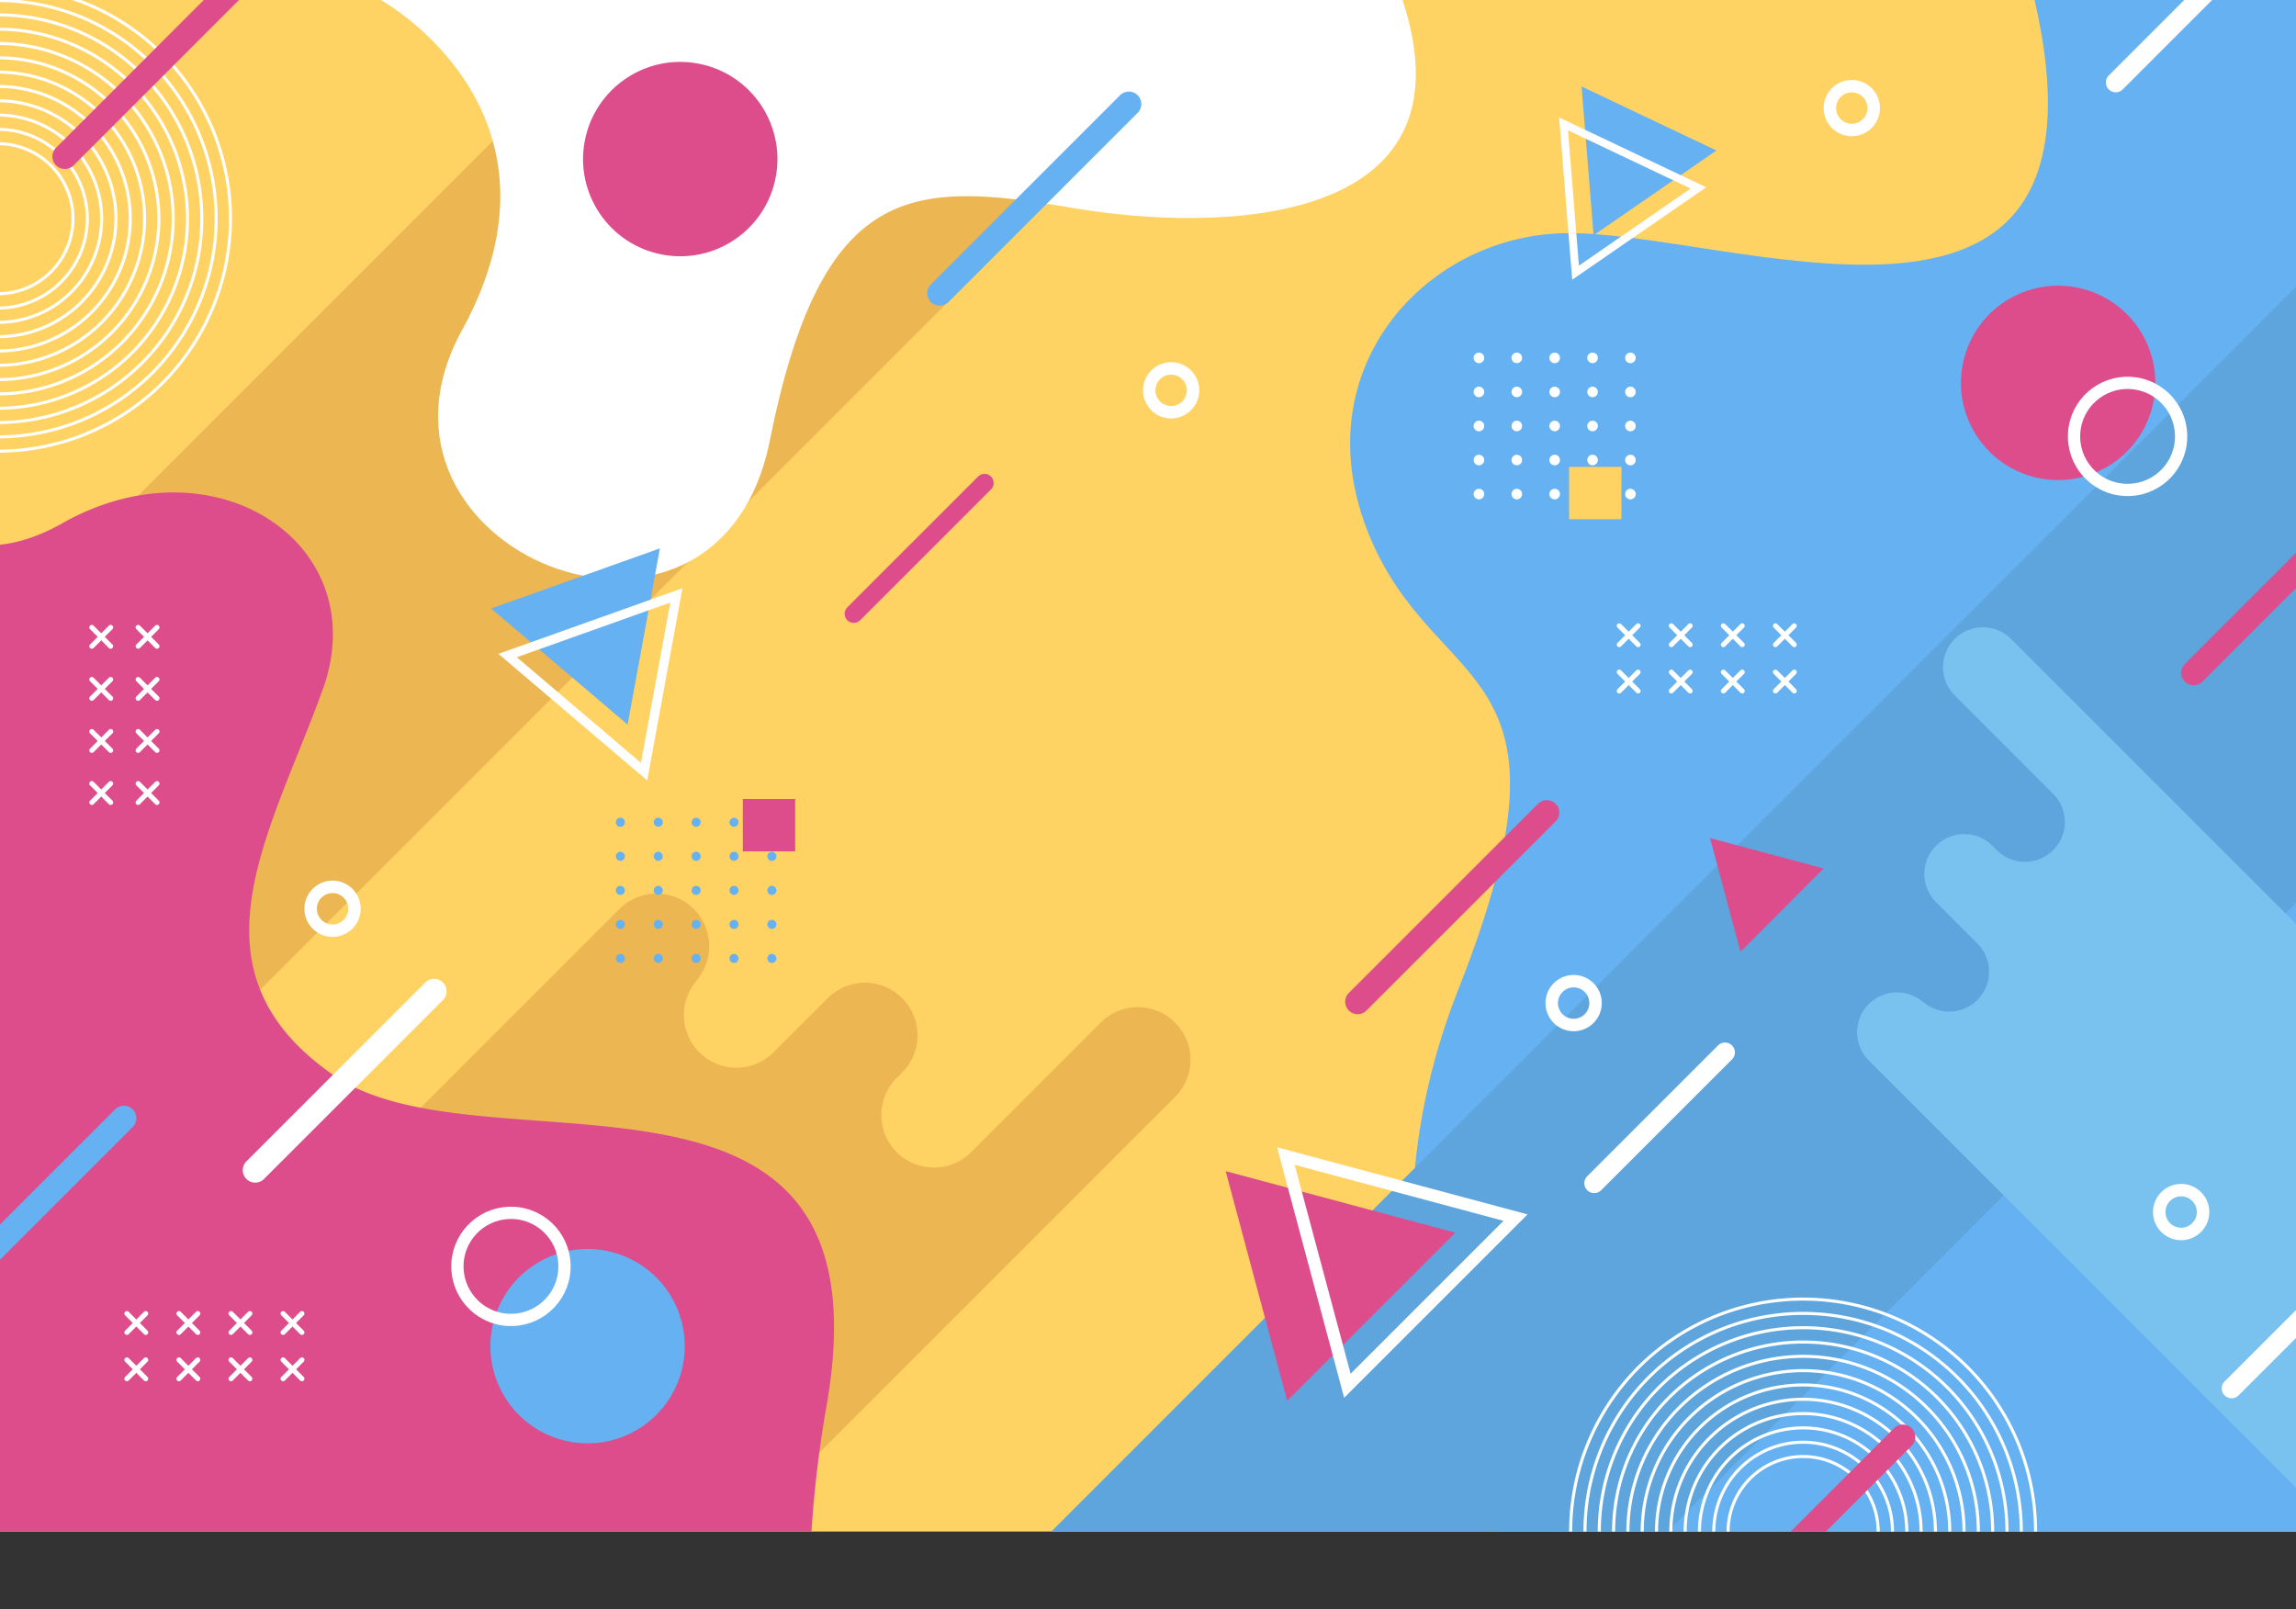 <svg
  xmlns="http://www.w3.org/2000/svg"
  xmlns:xlink="http://www.w3.org/1999/xlink"
  width="749"
  height="525"
  viewBox="77 19 749 525"
>
  <rect x="77" y="19" width="749" height="525" fill="#333333" stroke="none"/>
  <defs>
    <style>
      .cls-1,
      .cls-13,
      .cls-9 {
        fill: none;
      }

      @keyframes move {
        from {
          transform: rotate(0px);
        }
        to {
          transform: rotate(360deg);
        }
      }

      .cls-2 {
        clip-path: url(#clip-path);
        /*animation: move 5s infinite;*/
      }

      .cls-3 {
        fill: #ffd264;
      }

      .cls-4,
      .cls-5 {
        fill: #e4aa4a;
        opacity: 0.69;
      }

      .cls-5,
      .cls-8 {
        fill-rule: evenodd;
      }

      .cls-6 {
        fill: #dd4d8c;
      }

      .cls-7 {
        fill: #65b1f1;
      }

      .cls-8 {
        fill: #5ea5dd;
      }

      .cls-10,
      .cls-13,
      .cls-9 {
        stroke: #fff;
        stroke-miterlimit: 10;
      }

      .cls-10,
      .cls-11 {
        fill: #fff;
      }

      .cls-10 {
        stroke-width: 0.5px;
      }

      .cls-12 {
        fill: #79c2ef;
      }

      .cls-13 {
        stroke-width: 4px;
      }
    </style>
    <clipPath id="clip-path" transform="translate(76.337 18.638)">
      <rect class="cls-1" width="750" height="500" />
    </clipPath>
  </defs>
  <title>Zasób 1</title>
  <g id="Warstwa_2" data-name="Warstwa 2">
    <g id="BACKGROUND_2" data-name="BACKGROUND 2">
      <g class="cls-2">
        <g>
          <rect
            class="cls-3"
            x="76.337"
            y="18.638"
            width="750"
            height="500"
          />
          <path
            class="cls-4"
            d="M242.571,499.646l141.507-141.507a17.154,17.154,0,0,0-24.259-24.259l-42.361,42.361a17.151,17.151,0,0,1-24.26-24.251l1.85-1.852a17.15,17.15,0,0,0-24.251-24.255l-17.771,17.765A17.151,17.151,0,1,1,228.769,319.392l-1.777,1.771a17.151,17.151,0,0,0-24.264-24.247L98.824,400.82l-8.227,8.23-9.705,9.705L0,499.646Z"
            transform="translate(76.337 18.638)"
          />
          <polygon
            class="cls-5"
            points="484.045 19.723 283.059 19.723 77.673 225.108 77.764 426.004 484.045 19.723"
          />
          <path
            class="cls-6"
            d="M109.26,350.979c-48.94-34.22-20.529-78.115-3.337-125.601,17.19-47.486-35.201-82.407-84.909-54.323-7.735,4.371-14.724,6.528-21.014,7.06V500H265.375a375.241,375.241,0,0,1,4.936-41.076C292.371,332.543,158.2,385.202,109.26,350.979Z"
            transform="translate(76.337 18.638)"
          />
          <path
            class="cls-7"
            d="M760,0h-95.685c29.89,129.822-99.962,75-153.873,76.451-45.316,1.22-85.134,45.036-63.077,98.607,22.057,53.572,71.914,39.533,29.043,148.054-39.836,100.84,12,176.888,12,176.888H760Z"
            transform="translate(76.337 18.638)"
          />
          <polygon
            class="cls-8"
            points="419.965 518.602 620.952 518.602 826.337 313.217 826.246 112.321 419.965 518.602"
          />
          <g class="cls-2">
            <path
              class="cls-9"
              d="M664.715,499.998a75.837,75.837,0,1,1-75.836-75.836A75.837,75.837,0,0,1,664.715,499.998Z"
              transform="translate(76.337 18.638)"
            />
            <path
              class="cls-9"
              d="M660.047,499.998a71.168,71.168,0,1,1-71.168-71.168A71.169,71.169,0,0,1,660.047,499.998Z"
              transform="translate(76.337 18.638)"
            />
            <path
              class="cls-9"
              d="M655.377,499.998a66.498,66.498,0,1,1-66.498-66.498A66.498,66.498,0,0,1,655.377,499.998Z"
              transform="translate(76.337 18.638)"
            />
            <path
              class="cls-9"
              d="M650.709,499.998a61.83,61.83,0,1,1-61.829-61.829A61.83,61.83,0,0,1,650.709,499.998Z"
              transform="translate(76.337 18.638)"
            />
            <path
              class="cls-9"
              d="M646.04,499.998a57.162,57.162,0,1,1-57.161-57.161A57.162,57.162,0,0,1,646.04,499.998Z"
              transform="translate(76.337 18.638)"
            />
            <path
              class="cls-9"
              d="M641.37,499.998a52.492,52.492,0,1,1-52.491-52.491A52.491,52.491,0,0,1,641.37,499.998Z"
              transform="translate(76.337 18.638)"
            />
            <path
              class="cls-9"
              d="M636.702,499.998a47.823,47.823,0,1,1-47.822-47.822A47.824,47.824,0,0,1,636.702,499.998Z"
              transform="translate(76.337 18.638)"
            />
            <path
              class="cls-9"
              d="M632.032,499.998a43.153,43.153,0,1,1-43.152-43.152A43.153,43.153,0,0,1,632.032,499.998Z"
              transform="translate(76.337 18.638)"
            />
            <path
              class="cls-9"
              d="M627.363,499.998a38.485,38.485,0,1,1-38.484-38.484A38.485,38.485,0,0,1,627.363,499.998Z"
              transform="translate(76.337 18.638)"
            />
            <path
              class="cls-9"
              d="M622.695,499.998a33.816,33.816,0,1,1-33.816-33.816A33.817,33.817,0,0,1,622.695,499.998Z"
              transform="translate(76.337 18.638)"
            />
            <path
              class="cls-9"
              d="M618.025,499.998a29.146,29.146,0,1,1-29.146-29.146A29.146,29.146,0,0,1,618.025,499.998Z"
              transform="translate(76.337 18.638)"
            />
            <path
              class="cls-9"
              d="M613.357,499.998a24.478,24.478,0,1,1-24.477-24.477A24.478,24.478,0,0,1,613.357,499.998Z"
              transform="translate(76.337 18.638)"
            />
            <path
              class="cls-9"
              d="M75.837,71.709A75.837,75.837,0,0,1,.001,147.546,75.836,75.836,0,0,1-75.837,71.709,75.836,75.836,0,0,1,.001-4.127,75.836,75.836,0,0,1,75.837,71.709Z"
              transform="translate(76.337 18.638)"
            />
            <path
              class="cls-9"
              d="M71.168,71.709A71.169,71.169,0,0,1,.001,142.878,71.169,71.169,0,0,1-71.168,71.709,71.169,71.169,0,0,1,.001.541,71.168,71.168,0,0,1,71.168,71.709Z"
              transform="translate(76.337 18.638)"
            />
            <path
              class="cls-9"
              d="M66.498,71.709A66.498,66.498,0,0,1,.001,138.208,66.497,66.497,0,0,1-66.498,71.709,66.497,66.497,0,0,1,.001,5.211,66.498,66.498,0,0,1,66.498,71.709Z"
              transform="translate(76.337 18.638)"
            />
            <path
              class="cls-9"
              d="M61.83,71.709A61.83,61.83,0,0,1,.001,133.54,61.83,61.83,0,0,1-61.83,71.709,61.83,61.83,0,0,1,.001,9.88,61.83,61.83,0,0,1,61.83,71.709Z"
              transform="translate(76.337 18.638)"
            />
            <path
              class="cls-9"
              d="M57.162,71.709A57.162,57.162,0,0,1,.001,128.871,57.162,57.162,0,0,1-57.162,71.709,57.161,57.161,0,0,1,.001,14.548,57.162,57.162,0,0,1,57.162,71.709Z"
              transform="translate(76.337 18.638)"
            />
            <path
              class="cls-9"
              d="M52.492,71.709A52.491,52.491,0,0,1,.001,124.201,52.492,52.492,0,0,1-52.492,71.709,52.491,52.491,0,0,1,.001,19.218,52.491,52.491,0,0,1,52.492,71.709Z"
              transform="translate(76.337 18.638)"
            />
            <path
              class="cls-9"
              d="M47.823,71.709A47.823,47.823,0,0,1,.001,119.533,47.823,47.823,0,0,1-47.823,71.709,47.822,47.822,0,0,1,.001,23.887,47.823,47.823,0,0,1,47.823,71.709Z"
              transform="translate(76.337 18.638)"
            />
            <path
              class="cls-9"
              d="M43.153,71.709A43.153,43.153,0,0,1,.001,114.863a43.153,43.153,0,0,1-43.154-43.154A43.153,43.153,0,0,1,.001,28.556,43.152,43.152,0,0,1,43.153,71.709Z"
              transform="translate(76.337 18.638)"
            />
            <path
              class="cls-9"
              d="M38.485,71.709a38.485,38.485,0,0,1-38.484,38.486A38.484,38.484,0,0,1-38.485,71.709,38.484,38.484,0,0,1,.001,33.225,38.484,38.484,0,0,1,38.485,71.709Z"
              transform="translate(76.337 18.638)"
            />
            <path
              class="cls-9"
              d="M33.816,71.709A33.817,33.817,0,0,1,.001,105.526,33.817,33.817,0,0,1-33.816,71.709,33.817,33.817,0,0,1,.001,37.893,33.816,33.816,0,0,1,33.816,71.709Z"
              transform="translate(76.337 18.638)"
            />
            <path
              class="cls-9"
              d="M29.146,71.709A29.146,29.146,0,0,1,.001,100.856,29.145,29.145,0,0,1-29.146,71.709,29.145,29.145,0,0,1,.001,42.563,29.146,29.146,0,0,1,29.146,71.709Z"
              transform="translate(76.337 18.638)"
            />
            <path
              class="cls-9"
              d="M24.478,71.709A24.478,24.478,0,0,1,.001,96.188,24.479,24.479,0,0,1-24.478,71.709,24.478,24.478,0,0,1,.001,47.231,24.478,24.478,0,0,1,24.478,71.709Z"
              transform="translate(76.337 18.638)"
            />
          </g>
          <polygon
            class="cls-6"
            points="634.844 292.397 653.377 297.364 671.912 302.33 658.345 315.899 644.776 329.467 639.81 310.932 634.844 292.397"
          />
          <path
            class="cls-10"
            d="M151.58,108.25c-39.331,71.63,82.929,120.875,99.963,35.815,17.034-85.06,46.715-85.06,99.132-76.107,47.362,8.088,131.796,6.483,107.217-67.713H125.194S190.91,36.62,151.58,108.25Z"
            transform="translate(76.337 18.638)"
          />
          <g>
            <g>
              <g>
                <path
                  class="cls-7"
                  d="M204.522,268.609a1.474,1.474,0,1,1-1.474-1.474A1.476,1.476,0,0,1,204.522,268.609Z"
                  transform="translate(76.337 18.638)"
                />
                <path
                  class="cls-7"
                  d="M216.875,268.609a1.472,1.472,0,1,1-1.473-1.474A1.473,1.473,0,0,1,216.875,268.609Z"
                  transform="translate(76.337 18.638)"
                />
                <path
                  class="cls-7"
                  d="M229.232,268.609a1.474,1.474,0,1,1-1.473-1.474A1.476,1.476,0,0,1,229.232,268.609Z"
                  transform="translate(76.337 18.638)"
                />
                <path
                  class="cls-7"
                  d="M241.588,268.609a1.473,1.473,0,1,1-1.474-1.474A1.476,1.476,0,0,1,241.588,268.609Z"
                  transform="translate(76.337 18.638)"
                />
                <path
                  class="cls-7"
                  d="M253.942,268.609a1.474,1.474,0,1,1-1.473-1.474A1.475,1.475,0,0,1,253.942,268.609Z"
                  transform="translate(76.337 18.638)"
                />
              </g>
              <g>
                <path
                  class="cls-7"
                  d="M204.522,279.716a1.474,1.474,0,1,1-1.474-1.474A1.475,1.475,0,0,1,204.522,279.716Z"
                  transform="translate(76.337 18.638)"
                />
                <path
                  class="cls-7"
                  d="M216.875,279.716a1.472,1.472,0,1,1-1.473-1.474A1.471,1.471,0,0,1,216.875,279.716Z"
                  transform="translate(76.337 18.638)"
                />
                <path
                  class="cls-7"
                  d="M229.232,279.716a1.474,1.474,0,1,1-1.473-1.474A1.474,1.474,0,0,1,229.232,279.716Z"
                  transform="translate(76.337 18.638)"
                />
                <path
                  class="cls-7"
                  d="M241.588,279.716a1.473,1.473,0,1,1-1.474-1.474A1.475,1.475,0,0,1,241.588,279.716Z"
                  transform="translate(76.337 18.638)"
                />
                <path
                  class="cls-7"
                  d="M253.942,279.716a1.474,1.474,0,1,1-1.473-1.474A1.474,1.474,0,0,1,253.942,279.716Z"
                  transform="translate(76.337 18.638)"
                />
              </g>
              <g>
                <path
                  class="cls-7"
                  d="M204.522,290.822a1.474,1.474,0,1,1-1.474-1.473A1.474,1.474,0,0,1,204.522,290.822Z"
                  transform="translate(76.337 18.638)"
                />
                <path
                  class="cls-7"
                  d="M216.875,290.822a1.472,1.472,0,1,1-1.473-1.473A1.47,1.47,0,0,1,216.875,290.822Z"
                  transform="translate(76.337 18.638)"
                />
                <path
                  class="cls-7"
                  d="M229.232,290.822a1.474,1.474,0,1,1-1.473-1.473A1.473,1.473,0,0,1,229.232,290.822Z"
                  transform="translate(76.337 18.638)"
                />
                <path
                  class="cls-7"
                  d="M241.588,290.822a1.473,1.473,0,1,1-1.474-1.473A1.474,1.474,0,0,1,241.588,290.822Z"
                  transform="translate(76.337 18.638)"
                />
                <path
                  class="cls-7"
                  d="M253.942,290.822a1.474,1.474,0,1,1-1.473-1.473A1.472,1.472,0,0,1,253.942,290.822Z"
                  transform="translate(76.337 18.638)"
                />
              </g>
              <g>
                <path
                  class="cls-7"
                  d="M204.522,301.928a1.474,1.474,0,1,1-1.474-1.473A1.475,1.475,0,0,1,204.522,301.928Z"
                  transform="translate(76.337 18.638)"
                />
                <path
                  class="cls-7"
                  d="M216.875,301.928a1.472,1.472,0,1,1-1.473-1.473A1.472,1.472,0,0,1,216.875,301.928Z"
                  transform="translate(76.337 18.638)"
                />
                <path
                  class="cls-7"
                  d="M229.232,301.928a1.474,1.474,0,1,1-1.473-1.473A1.475,1.475,0,0,1,229.232,301.928Z"
                  transform="translate(76.337 18.638)"
                />
                <path
                  class="cls-7"
                  d="M241.588,301.928a1.473,1.473,0,1,1-1.474-1.473A1.475,1.475,0,0,1,241.588,301.928Z"
                  transform="translate(76.337 18.638)"
                />
                <path
                  class="cls-7"
                  d="M253.942,301.928a1.474,1.474,0,1,1-1.473-1.473A1.474,1.474,0,0,1,253.942,301.928Z"
                  transform="translate(76.337 18.638)"
                />
              </g>
              <g>
                <path
                  class="cls-7"
                  d="M204.522,313.034a1.474,1.474,0,1,1-1.474-1.473A1.474,1.474,0,0,1,204.522,313.034Z"
                  transform="translate(76.337 18.638)"
                />
                <path
                  class="cls-7"
                  d="M216.875,313.034a1.472,1.472,0,1,1-1.473-1.473A1.471,1.471,0,0,1,216.875,313.034Z"
                  transform="translate(76.337 18.638)"
                />
                <path
                  class="cls-7"
                  d="M229.232,313.034a1.474,1.474,0,1,1-1.473-1.473A1.474,1.474,0,0,1,229.232,313.034Z"
                  transform="translate(76.337 18.638)"
                />
                <path
                  class="cls-7"
                  d="M241.588,313.034a1.473,1.473,0,1,1-1.474-1.473A1.474,1.474,0,0,1,241.588,313.034Z"
                  transform="translate(76.337 18.638)"
                />
                <path
                  class="cls-7"
                  d="M253.942,313.034a1.474,1.474,0,1,1-1.473-1.473A1.473,1.473,0,0,1,253.942,313.034Z"
                  transform="translate(76.337 18.638)"
                />
              </g>
            </g>
            <rect
              class="cls-6"
              x="319.321"
              y="279.652"
              width="17.078"
              height="17.078"
            />
          </g>
          <g>
            <g>
              <path
                class="cls-10"
                d="M484.596,117.118a1.474,1.474,0,1,1-1.474-1.474A1.476,1.476,0,0,1,484.596,117.118Z"
                transform="translate(76.337 18.638)"
              />
              <path
                class="cls-10"
                d="M496.949,117.118a1.472,1.472,0,1,1-1.473-1.474A1.473,1.473,0,0,1,496.949,117.118Z"
                transform="translate(76.337 18.638)"
              />
              <path
                class="cls-10"
                d="M509.306,117.118a1.474,1.474,0,1,1-1.473-1.474A1.476,1.476,0,0,1,509.306,117.118Z"
                transform="translate(76.337 18.638)"
              />
              <path
                class="cls-10"
                d="M521.662,117.118a1.473,1.473,0,1,1-1.474-1.474A1.476,1.476,0,0,1,521.662,117.118Z"
                transform="translate(76.337 18.638)"
              />
              <path
                class="cls-10"
                d="M534.016,117.118a1.474,1.474,0,1,1-1.473-1.474A1.475,1.475,0,0,1,534.016,117.118Z"
                transform="translate(76.337 18.638)"
              />
            </g>
            <g>
              <path
                class="cls-10"
                d="M484.596,128.225a1.474,1.474,0,1,1-1.474-1.474A1.475,1.475,0,0,1,484.596,128.225Z"
                transform="translate(76.337 18.638)"
              />
              <path
                class="cls-10"
                d="M496.949,128.225a1.472,1.472,0,1,1-1.473-1.474A1.472,1.472,0,0,1,496.949,128.225Z"
                transform="translate(76.337 18.638)"
              />
              <path
                class="cls-10"
                d="M509.306,128.225a1.474,1.474,0,1,1-1.473-1.474A1.475,1.475,0,0,1,509.306,128.225Z"
                transform="translate(76.337 18.638)"
              />
              <path
                class="cls-10"
                d="M521.662,128.225a1.473,1.473,0,1,1-1.474-1.474A1.475,1.475,0,0,1,521.662,128.225Z"
                transform="translate(76.337 18.638)"
              />
              <path
                class="cls-10"
                d="M534.016,128.225a1.474,1.474,0,1,1-1.473-1.474A1.474,1.474,0,0,1,534.016,128.225Z"
                transform="translate(76.337 18.638)"
              />
            </g>
            <g>
              <path
                class="cls-10"
                d="M484.596,139.331a1.474,1.474,0,1,1-1.474-1.473A1.474,1.474,0,0,1,484.596,139.331Z"
                transform="translate(76.337 18.638)"
              />
              <path
                class="cls-10"
                d="M496.949,139.331a1.472,1.472,0,1,1-1.473-1.473A1.471,1.471,0,0,1,496.949,139.331Z"
                transform="translate(76.337 18.638)"
              />
              <path
                class="cls-10"
                d="M509.306,139.331a1.474,1.474,0,1,1-1.473-1.473A1.474,1.474,0,0,1,509.306,139.331Z"
                transform="translate(76.337 18.638)"
              />
              <path
                class="cls-10"
                d="M521.662,139.331a1.473,1.473,0,1,1-1.474-1.473A1.474,1.474,0,0,1,521.662,139.331Z"
                transform="translate(76.337 18.638)"
              />
              <path
                class="cls-10"
                d="M534.016,139.331a1.474,1.474,0,1,1-1.473-1.473A1.473,1.473,0,0,1,534.016,139.331Z"
                transform="translate(76.337 18.638)"
              />
            </g>
            <g>
              <path
                class="cls-10"
                d="M484.596,150.437a1.474,1.474,0,1,1-1.474-1.473A1.475,1.475,0,0,1,484.596,150.437Z"
                transform="translate(76.337 18.638)"
              />
              <path
                class="cls-10"
                d="M496.949,150.437a1.472,1.472,0,1,1-1.473-1.473A1.472,1.472,0,0,1,496.949,150.437Z"
                transform="translate(76.337 18.638)"
              />
              <path
                class="cls-10"
                d="M509.306,150.437a1.474,1.474,0,1,1-1.473-1.473A1.475,1.475,0,0,1,509.306,150.437Z"
                transform="translate(76.337 18.638)"
              />
              <path
                class="cls-10"
                d="M521.662,150.437a1.473,1.473,0,1,1-1.474-1.473A1.475,1.475,0,0,1,521.662,150.437Z"
                transform="translate(76.337 18.638)"
              />
              <path
                class="cls-10"
                d="M534.016,150.437a1.474,1.474,0,1,1-1.473-1.473A1.474,1.474,0,0,1,534.016,150.437Z"
                transform="translate(76.337 18.638)"
              />
            </g>
            <g>
              <path
                class="cls-10"
                d="M484.596,161.543a1.474,1.474,0,1,1-1.474-1.473A1.474,1.474,0,0,1,484.596,161.543Z"
                transform="translate(76.337 18.638)"
              />
              <path
                class="cls-10"
                d="M496.949,161.543a1.472,1.472,0,1,1-1.473-1.473A1.471,1.471,0,0,1,496.949,161.543Z"
                transform="translate(76.337 18.638)"
              />
              <path
                class="cls-10"
                d="M509.306,161.543a1.474,1.474,0,1,1-1.473-1.473A1.474,1.474,0,0,1,509.306,161.543Z"
                transform="translate(76.337 18.638)"
              />
              <path
                class="cls-10"
                d="M521.662,161.543a1.473,1.473,0,1,1-1.474-1.473A1.474,1.474,0,0,1,521.662,161.543Z"
                transform="translate(76.337 18.638)"
              />
              <path
                class="cls-10"
                d="M534.016,161.543a1.474,1.474,0,1,1-1.473-1.473A1.473,1.473,0,0,1,534.016,161.543Z"
                transform="translate(76.337 18.638)"
              />
            </g>
          </g>
          <g>
            <g>
              <g>
                <path
                  class="cls-11"
                  d="M535.041,211.478a.813.813,0,0,1-.576-.239l-6.144-6.144a.815.815,0,1,1,1.153-1.153l6.144,6.144a.815.815,0,0,1-.576,1.392Z"
                  transform="translate(76.337 18.638)"
                />
                <path
                  class="cls-11"
                  d="M528.897,211.479a.815.815,0,0,1-.577-1.392l6.143-6.146a.815.815,0,1,1,1.153,1.153l-6.143,6.146A.813.813,0,0,1,528.897,211.479Z"
                  transform="translate(76.337 18.638)"
                />
              </g>
              <g>
                <path
                  class="cls-11"
                  d="M552.025,211.478a.813.813,0,0,1-.576-.239l-6.144-6.144a.815.815,0,0,1,1.153-1.153l6.144,6.144a.815.815,0,0,1-.576,1.392Z"
                  transform="translate(76.337 18.638)"
                />
                <path
                  class="cls-11"
                  d="M545.881,211.479a.815.815,0,0,1-.576-1.392l6.143-6.146a.815.815,0,0,1,1.153,1.153l-6.143,6.146A.813.813,0,0,1,545.881,211.479Z"
                  transform="translate(76.337 18.638)"
                />
              </g>
              <g>
                <path
                  class="cls-11"
                  d="M569.009,211.478a.813.813,0,0,1-.576-.239l-6.144-6.144a.815.815,0,0,1,1.153-1.153l6.144,6.144a.815.815,0,0,1-.576,1.392Z"
                  transform="translate(76.337 18.638)"
                />
                <path
                  class="cls-11"
                  d="M562.865,211.479a.815.815,0,0,1-.576-1.392l6.143-6.146a.815.815,0,1,1,1.153,1.153l-6.143,6.146A.813.813,0,0,1,562.865,211.479Z"
                  transform="translate(76.337 18.638)"
                />
              </g>
              <g>
                <path
                  class="cls-11"
                  d="M585.994,211.478a.813.813,0,0,1-.576-.239l-6.144-6.144a.815.815,0,1,1,1.153-1.153l6.144,6.144a.815.815,0,0,1-.576,1.392Z"
                  transform="translate(76.337 18.638)"
                />
                <path
                  class="cls-11"
                  d="M579.849,211.479a.815.815,0,0,1-.576-1.392l6.143-6.146a.815.815,0,1,1,1.153,1.153l-6.143,6.146A.813.813,0,0,1,579.849,211.479Z"
                  transform="translate(76.337 18.638)"
                />
              </g>
            </g>
            <g>
              <g>
                <path
                  class="cls-11"
                  d="M535.041,226.588a.813.813,0,0,1-.576-.239l-6.144-6.144a.815.815,0,1,1,1.153-1.153l6.144,6.144a.815.815,0,0,1-.576,1.392Z"
                  transform="translate(76.337 18.638)"
                />
                <path
                  class="cls-11"
                  d="M528.897,226.589a.815.815,0,0,1-.577-1.392l6.143-6.146a.815.815,0,1,1,1.153,1.153l-6.143,6.146A.812.812,0,0,1,528.897,226.589Z"
                  transform="translate(76.337 18.638)"
                />
              </g>
              <g>
                <path
                  class="cls-11"
                  d="M552.025,226.588a.813.813,0,0,1-.576-.239l-6.144-6.144a.815.815,0,1,1,1.153-1.153l6.144,6.144a.815.815,0,0,1-.576,1.392Z"
                  transform="translate(76.337 18.638)"
                />
                <path
                  class="cls-11"
                  d="M545.881,226.589a.815.815,0,0,1-.576-1.392l6.143-6.146a.815.815,0,1,1,1.153,1.153l-6.143,6.146A.813.813,0,0,1,545.881,226.589Z"
                  transform="translate(76.337 18.638)"
                />
              </g>
              <g>
                <path
                  class="cls-11"
                  d="M569.009,226.588a.813.813,0,0,1-.576-.239l-6.144-6.144a.815.815,0,1,1,1.153-1.153l6.144,6.144a.815.815,0,0,1-.576,1.392Z"
                  transform="translate(76.337 18.638)"
                />
                <path
                  class="cls-11"
                  d="M562.865,226.589a.815.815,0,0,1-.576-1.392l6.143-6.146a.815.815,0,1,1,1.153,1.153l-6.143,6.146A.813.813,0,0,1,562.865,226.589Z"
                  transform="translate(76.337 18.638)"
                />
              </g>
              <g>
                <path
                  class="cls-11"
                  d="M585.994,226.588a.813.813,0,0,1-.576-.239l-6.144-6.144a.815.815,0,1,1,1.153-1.153l6.144,6.144a.815.815,0,0,1-.576,1.392Z"
                  transform="translate(76.337 18.638)"
                />
                <path
                  class="cls-11"
                  d="M579.849,226.589a.815.815,0,0,1-.576-1.392l6.143-6.146a.815.815,0,1,1,1.153,1.153l-6.143,6.146A.812.812,0,0,1,579.849,226.589Z"
                  transform="translate(76.337 18.638)"
                />
              </g>
            </g>
          </g>
          <g>
            <g>
              <g>
                <path
                  class="cls-11"
                  d="M44.913,211.185a.813.813,0,0,1,.239-.576l6.144-6.144a.815.815,0,1,1,1.153,1.153l-6.144,6.144a.815.815,0,0,1-1.392-.576Z"
                  transform="translate(76.337 18.638)"
                />
                <path
                  class="cls-11"
                  d="M44.911,205.041a.815.815,0,0,1,1.392-.577l6.146,6.143a.815.815,0,1,1-1.153,1.153l-6.146-6.143A.813.813,0,0,1,44.911,205.041Z"
                  transform="translate(76.337 18.638)"
                />
              </g>
              <g>
                <path
                  class="cls-11"
                  d="M44.913,228.169a.813.813,0,0,1,.239-.576l6.144-6.144a.815.815,0,1,1,1.153,1.153l-6.144,6.144a.815.815,0,0,1-1.392-.576Z"
                  transform="translate(76.337 18.638)"
                />
                <path
                  class="cls-11"
                  d="M44.911,222.025a.815.815,0,0,1,1.392-.576l6.146,6.143a.815.815,0,0,1-1.153,1.153l-6.146-6.143A.813.813,0,0,1,44.911,222.025Z"
                  transform="translate(76.337 18.638)"
                />
              </g>
              <g>
                <path
                  class="cls-11"
                  d="M44.913,245.154a.813.813,0,0,1,.239-.576l6.144-6.144a.815.815,0,1,1,1.153,1.153l-6.144,6.144a.815.815,0,0,1-1.392-.576Z"
                  transform="translate(76.337 18.638)"
                />
                <path
                  class="cls-11"
                  d="M44.911,239.009a.815.815,0,0,1,1.392-.576l6.146,6.143a.815.815,0,1,1-1.153,1.153l-6.146-6.143A.813.813,0,0,1,44.911,239.009Z"
                  transform="translate(76.337 18.638)"
                />
              </g>
              <g>
                <path
                  class="cls-11"
                  d="M44.913,262.138a.813.813,0,0,1,.239-.576l6.144-6.144a.815.815,0,0,1,1.153,1.153l-6.144,6.144a.815.815,0,0,1-1.392-.576Z"
                  transform="translate(76.337 18.638)"
                />
                <path
                  class="cls-11"
                  d="M44.911,255.994a.815.815,0,0,1,1.392-.576l6.146,6.143a.815.815,0,1,1-1.153,1.153l-6.146-6.143A.813.813,0,0,1,44.911,255.994Z"
                  transform="translate(76.337 18.638)"
                />
              </g>
            </g>
            <g>
              <g>
                <path
                  class="cls-11"
                  d="M29.803,211.185a.813.813,0,0,1,.239-.576l6.144-6.144a.815.815,0,0,1,1.153,1.153l-6.144,6.144a.815.815,0,0,1-1.392-.576Z"
                  transform="translate(76.337 18.638)"
                />
                <path
                  class="cls-11"
                  d="M29.801,205.041a.815.815,0,0,1,1.392-.577l6.146,6.143A.815.815,0,0,1,36.186,211.76l-6.146-6.143A.813.813,0,0,1,29.801,205.041Z"
                  transform="translate(76.337 18.638)"
                />
              </g>
              <g>
                <path
                  class="cls-11"
                  d="M29.803,228.169a.813.813,0,0,1,.239-.576l6.144-6.144a.815.815,0,0,1,1.153,1.153l-6.144,6.144a.815.815,0,0,1-1.392-.576Z"
                  transform="translate(76.337 18.638)"
                />
                <path
                  class="cls-11"
                  d="M29.801,222.025a.815.815,0,0,1,1.392-.576l6.146,6.143a.815.815,0,0,1-1.153,1.153l-6.146-6.143A.813.813,0,0,1,29.801,222.025Z"
                  transform="translate(76.337 18.638)"
                />
              </g>
              <g>
                <path
                  class="cls-11"
                  d="M29.803,245.154a.813.813,0,0,1,.239-.576l6.144-6.144a.815.815,0,1,1,1.153,1.153l-6.144,6.144a.815.815,0,0,1-1.392-.576Z"
                  transform="translate(76.337 18.638)"
                />
                <path
                  class="cls-11"
                  d="M29.801,239.009a.815.815,0,0,1,1.392-.576l6.146,6.143a.815.815,0,1,1-1.153,1.153l-6.146-6.143A.813.813,0,0,1,29.801,239.009Z"
                  transform="translate(76.337 18.638)"
                />
              </g>
              <g>
                <path
                  class="cls-11"
                  d="M29.803,262.138a.813.813,0,0,1,.239-.576l6.144-6.144a.815.815,0,0,1,1.153,1.153l-6.144,6.144a.815.815,0,0,1-1.392-.576Z"
                  transform="translate(76.337 18.638)"
                />
                <path
                  class="cls-11"
                  d="M29.801,255.994a.815.815,0,0,1,1.392-.576L37.339,261.56a.815.815,0,0,1-1.153,1.153l-6.146-6.143A.812.812,0,0,1,29.801,255.994Z"
                  transform="translate(76.337 18.638)"
                />
              </g>
            </g>
          </g>
          <g>
            <g>
              <g>
                <path
                  class="cls-11"
                  d="M48.204,435.847a.813.813,0,0,1-.576-.239l-6.144-6.144a.815.815,0,0,1,1.153-1.153l6.144,6.144a.815.815,0,0,1-.576,1.392Z"
                  transform="translate(76.337 18.638)"
                />
                <path
                  class="cls-11"
                  d="M42.06,435.848a.815.815,0,0,1-.577-1.392l6.143-6.146a.815.815,0,0,1,1.153,1.153l-6.143,6.146A.813.813,0,0,1,42.06,435.848Z"
                  transform="translate(76.337 18.638)"
                />
              </g>
              <g>
                <path
                  class="cls-11"
                  d="M65.188,435.847a.813.813,0,0,1-.576-.239l-6.144-6.144a.815.815,0,0,1,1.153-1.153l6.144,6.144a.815.815,0,0,1-.576,1.392Z"
                  transform="translate(76.337 18.638)"
                />
                <path
                  class="cls-11"
                  d="M59.044,435.848a.815.815,0,0,1-.576-1.392l6.143-6.146a.815.815,0,0,1,1.153,1.153l-6.143,6.146A.813.813,0,0,1,59.044,435.848Z"
                  transform="translate(76.337 18.638)"
                />
              </g>
              <g>
                <path
                  class="cls-11"
                  d="M82.173,435.847a.813.813,0,0,1-.576-.239l-6.144-6.144a.815.815,0,0,1,1.153-1.153l6.144,6.144a.815.815,0,0,1-.576,1.392Z"
                  transform="translate(76.337 18.638)"
                />
                <path
                  class="cls-11"
                  d="M76.028,435.848a.815.815,0,0,1-.576-1.392l6.143-6.146a.815.815,0,0,1,1.153,1.153l-6.143,6.146A.813.813,0,0,1,76.028,435.848Z"
                  transform="translate(76.337 18.638)"
                />
              </g>
              <g>
                <path
                  class="cls-11"
                  d="M99.157,435.847a.813.813,0,0,1-.576-.239l-6.144-6.144a.815.815,0,0,1,1.153-1.153l6.144,6.144a.815.815,0,0,1-.576,1.392Z"
                  transform="translate(76.337 18.638)"
                />
                <path
                  class="cls-11"
                  d="M93.012,435.848a.815.815,0,0,1-.576-1.392l6.143-6.146a.815.815,0,0,1,1.153,1.153l-6.143,6.146A.813.813,0,0,1,93.012,435.848Z"
                  transform="translate(76.337 18.638)"
                />
              </g>
            </g>
            <g>
              <g>
                <path
                  class="cls-11"
                  d="M48.204,450.957a.813.813,0,0,1-.576-.239l-6.144-6.144a.815.815,0,0,1,1.153-1.153l6.144,6.144a.815.815,0,0,1-.576,1.392Z"
                  transform="translate(76.337 18.638)"
                />
                <path
                  class="cls-11"
                  d="M42.06,450.959a.815.815,0,0,1-.577-1.391l6.143-6.146a.815.815,0,0,1,1.153,1.153l-6.143,6.146A.812.812,0,0,1,42.06,450.959Z"
                  transform="translate(76.337 18.638)"
                />
              </g>
              <g>
                <path
                  class="cls-11"
                  d="M65.188,450.957a.813.813,0,0,1-.576-.239l-6.144-6.144a.815.815,0,1,1,1.153-1.153l6.144,6.144a.815.815,0,0,1-.576,1.392Z"
                  transform="translate(76.337 18.638)"
                />
                <path
                  class="cls-11"
                  d="M59.044,450.959a.815.815,0,0,1-.576-1.391l6.143-6.146a.815.815,0,0,1,1.153,1.153l-6.143,6.146A.812.812,0,0,1,59.044,450.959Z"
                  transform="translate(76.337 18.638)"
                />
              </g>
              <g>
                <path
                  class="cls-11"
                  d="M82.173,450.957a.813.813,0,0,1-.576-.239l-6.144-6.144a.815.815,0,0,1,1.153-1.153l6.144,6.144a.815.815,0,0,1-.576,1.392Z"
                  transform="translate(76.337 18.638)"
                />
                <path
                  class="cls-11"
                  d="M76.028,450.959a.815.815,0,0,1-.576-1.391l6.143-6.146a.815.815,0,1,1,1.153,1.153l-6.143,6.146A.812.812,0,0,1,76.028,450.959Z"
                  transform="translate(76.337 18.638)"
                />
              </g>
              <g>
                <path
                  class="cls-11"
                  d="M99.157,450.957a.813.813,0,0,1-.576-.239l-6.144-6.144a.815.815,0,1,1,1.153-1.153l6.144,6.144a.815.815,0,0,1-.576,1.392Z"
                  transform="translate(76.337 18.638)"
                />
                <path
                  class="cls-11"
                  d="M93.012,450.959a.815.815,0,0,1-.576-1.391l6.143-6.146a.815.815,0,1,1,1.153,1.153l-6.143,6.146A.812.812,0,0,1,93.012,450.959Z"
                  transform="translate(76.337 18.638)"
                />
              </g>
            </g>
          </g>
          <path
            class="cls-12"
            d="M764,316.092,656.715,208.807a13.005,13.005,0,0,0-18.392,18.392l32.117,32.117a13.003,13.003,0,0,1-18.386,18.393l-1.404-1.402a13.002,13.002,0,1,0-18.389,18.386l13.469,13.474a13.003,13.003,0,1,1-18.39,18.39l1.343,1.347a13.003,13.003,0,0,0-18.383,18.396l78.775,78.775,6.239,6.238,7.358,7.358L764,500Z"
            transform="translate(76.337 18.638)"
          />
          <g>
            <polygon
              class="cls-6"
              points="476.836 401.064 514.3 411.104 551.765 421.142 524.339 448.569 496.913 475.995 486.874 438.53 476.836 401.064"
            />
            <path
              class="cls-11"
              d="M439.158,456.358l-21.897-81.725,81.723,21.897Zm-16.154-75.982,18.256,68.137,49.879-49.88Z"
              transform="translate(76.337 18.638)"
            />
          </g>
          <g>
            <polygon
              class="cls-7"
              points="237.228 217.509 264.753 207.703 292.277 197.897 287.007 226.637 281.738 255.378 259.483 236.444 237.228 217.509"
            />
            <path
              class="cls-11"
              d="M211.797,254.969,163.251,213.666l60.041-21.391ZM169.269,214.77l40.475,34.436,9.583-52.27Z"
              transform="translate(76.337 18.638)"
            />
          </g>
          <g>
            <polygon
              class="cls-7"
              points="592.942 47.215 614.938 57.655 636.934 68.094 616.895 81.924 596.856 95.753 594.899 71.484 592.942 47.215"
            />
            <path
              class="cls-11"
              d="M513.547,91.624l-4.268-52.94,47.98,22.772Zm-1.372-48.743,3.558,44.138,36.444-25.151Z"
              transform="translate(76.337 18.638)"
            />
          </g>
          <circle
            class="cls-7"
            cx="192.347"
            cy="439.515"
            r="31.702"
            transform="translate(-74.586 122.986) rotate(-22.048)"
          />
          <circle
            class="cls-6"
            cx="672.065"
            cy="125.262"
            r="31.702"
            transform="translate(472.082 769.207) rotate(-76.717)"
          />
          <circle
            class="cls-6"
            cx="222.575"
            cy="52.262"
            r="31.702"
            transform="translate(196.247 275.182) rotate(-76.532)"
          />
          <circle
            class="cls-13"
            cx="167.349"
            cy="413.495"
            r="17.471"
            transform="translate(-191.233 531.278) rotate(-80.808)"
          />
          <circle
            class="cls-13"
            cx="694.73"
            cy="142.733"
            r="17.471"
            transform="translate(518.893 824.267) rotate(-80.783)"
          />
          <path
            class="cls-11"
            d="M109.148,306.001a9.177,9.177,0,1,1,9.178-9.176A9.186,9.186,0,0,1,109.148,306.001Zm0-14.292a5.115,5.115,0,1,0,5.116,5.117A5.122,5.122,0,0,0,109.148,291.709Z"
            transform="translate(76.337 18.638)"
          />
          <path
            class="cls-11"
            d="M604.751,44.795a9.177,9.177,0,1,1,9.178-9.176A9.186,9.186,0,0,1,604.751,44.795Zm0-14.292a5.115,5.115,0,1,0,5.116,5.117A5.122,5.122,0,0,0,604.751,30.503Z"
            transform="translate(76.337 18.638)"
          />
          <path
            class="cls-11"
            d="M514.015,336.772a9.177,9.177,0,1,1,9.178-9.176A9.186,9.186,0,0,1,514.015,336.772Zm0-14.292a5.115,5.115,0,1,0,5.116,5.117A5.122,5.122,0,0,0,514.015,322.48Z"
            transform="translate(76.337 18.638)"
          />
          <path
            class="cls-11"
            d="M712.2,404.946a9.177,9.177,0,1,1,9.178-9.176A9.186,9.186,0,0,1,712.2,404.946Zm0-14.292a5.115,5.115,0,1,0,5.116,5.117A5.122,5.122,0,0,0,712.2,390.654Z"
            transform="translate(76.337 18.638)"
          />
          <path
            class="cls-11"
            d="M382.711,136.875a9.177,9.177,0,1,1,9.178-9.176A9.186,9.186,0,0,1,382.711,136.875Zm0-14.292a5.115,5.115,0,1,0,5.116,5.117A5.122,5.122,0,0,0,382.711,122.583Z"
            transform="translate(76.337 18.638)"
          />
          <path
            class="cls-11"
            d="M83.919,386.164a4.061,4.061,0,0,1-2.871-6.933l58.368-58.366a4.061,4.061,0,0,1,5.743,5.743L86.79,384.974A4.048,4.048,0,0,1,83.919,386.164Z"
            transform="translate(76.337 18.638)"
          />
          <path
            class="cls-6"
            d="M321.846,154.952a2.97,2.97,0,0,1,2.099,5.069l-42.677,42.675a2.969,2.969,0,1,1-4.199-4.199l42.677-42.675A2.959,2.959,0,0,1,321.846,154.952Z"
            transform="translate(76.337 18.638)"
          />
          <path
            class="cls-10"
            d="M563.404,340.718a2.97,2.97,0,0,1,2.099,5.069l-42.677,42.675a2.969,2.969,0,0,1-4.199-4.199l42.677-42.675A2.959,2.959,0,0,1,563.404,340.718Z"
            transform="translate(76.337 18.638)"
          />
          <path
            class="cls-10"
            d="M733.539-18.388a2.959,2.959,0,0,1,2.099.87,2.968,2.968,0,0,1,0,4.199L692.962,29.357a2.969,2.969,0,1,1-4.199-4.199l42.677-42.675A2.959,2.959,0,0,1,733.539-18.388Z"
            transform="translate(76.337 18.638)"
          />
          <path
            class="cls-10"
            d="M771.338,407.652a2.97,2.97,0,0,1,2.099,5.069l-42.677,42.675a2.969,2.969,0,0,1-4.199-4.199l42.677-42.675A2.959,2.959,0,0,1,771.338,407.652Z"
            transform="translate(76.337 18.638)"
          />
          <path
            class="cls-6"
            d="M443.561,331.222a4.061,4.061,0,0,1-2.872-6.933l61.734-61.733a4.061,4.061,0,0,1,5.743,5.743l-61.734,61.733A4.047,4.047,0,0,1,443.561,331.222Z"
            transform="translate(76.337 18.638)"
          />
          <path
            class="cls-6"
            d="M716.262,223.928a4.061,4.061,0,0,1-2.872-6.933l61.734-61.733a4.061,4.061,0,0,1,5.743,5.743l-61.734,61.733A4.047,4.047,0,0,1,716.262,223.928Z"
            transform="translate(76.337 18.638)"
          />
          <path
            class="cls-6"
            d="M559.684,534.928a4.061,4.061,0,0,1-2.872-6.933l61.734-61.733a4.061,4.061,0,0,1,5.743,5.743l-61.734,61.733A4.047,4.047,0,0,1,559.684,534.928Z"
            transform="translate(76.337 18.638)"
          />
          <path
            class="cls-7"
            d="M307.205,100.082a4.061,4.061,0,0,1-2.872-6.933l61.734-61.733a4.061,4.061,0,0,1,5.743,5.743L310.076,98.892A4.048,4.048,0,0,1,307.205,100.082Z"
            transform="translate(76.337 18.638)"
          />
          <path
            class="cls-6"
            d="M21.821,55.488a4.061,4.061,0,0,1-2.872-6.933L80.683-13.177a4.06,4.06,0,0,1,5.743,0,4.06,4.06,0,0,1,0,5.743L24.692,54.298A4.047,4.047,0,0,1,21.821,55.488Z"
            transform="translate(76.337 18.638)"
          />
          <path
            class="cls-7"
            d="M-20.663,430.952a4.048,4.048,0,0,1-2.872-1.19,4.06,4.06,0,0,1,0-5.743l61.734-61.733a4.061,4.061,0,1,1,5.743,5.743l-61.734,61.733A4.047,4.047,0,0,1-20.663,430.952Z"
            transform="translate(76.337 18.638)"
          />
          <rect
            class="cls-3"
            x="588.866"
            y="171.303"
            width="17.078"
            height="17.078"
          />
        </g>
      </g>
    </g>
  </g>
</svg>
